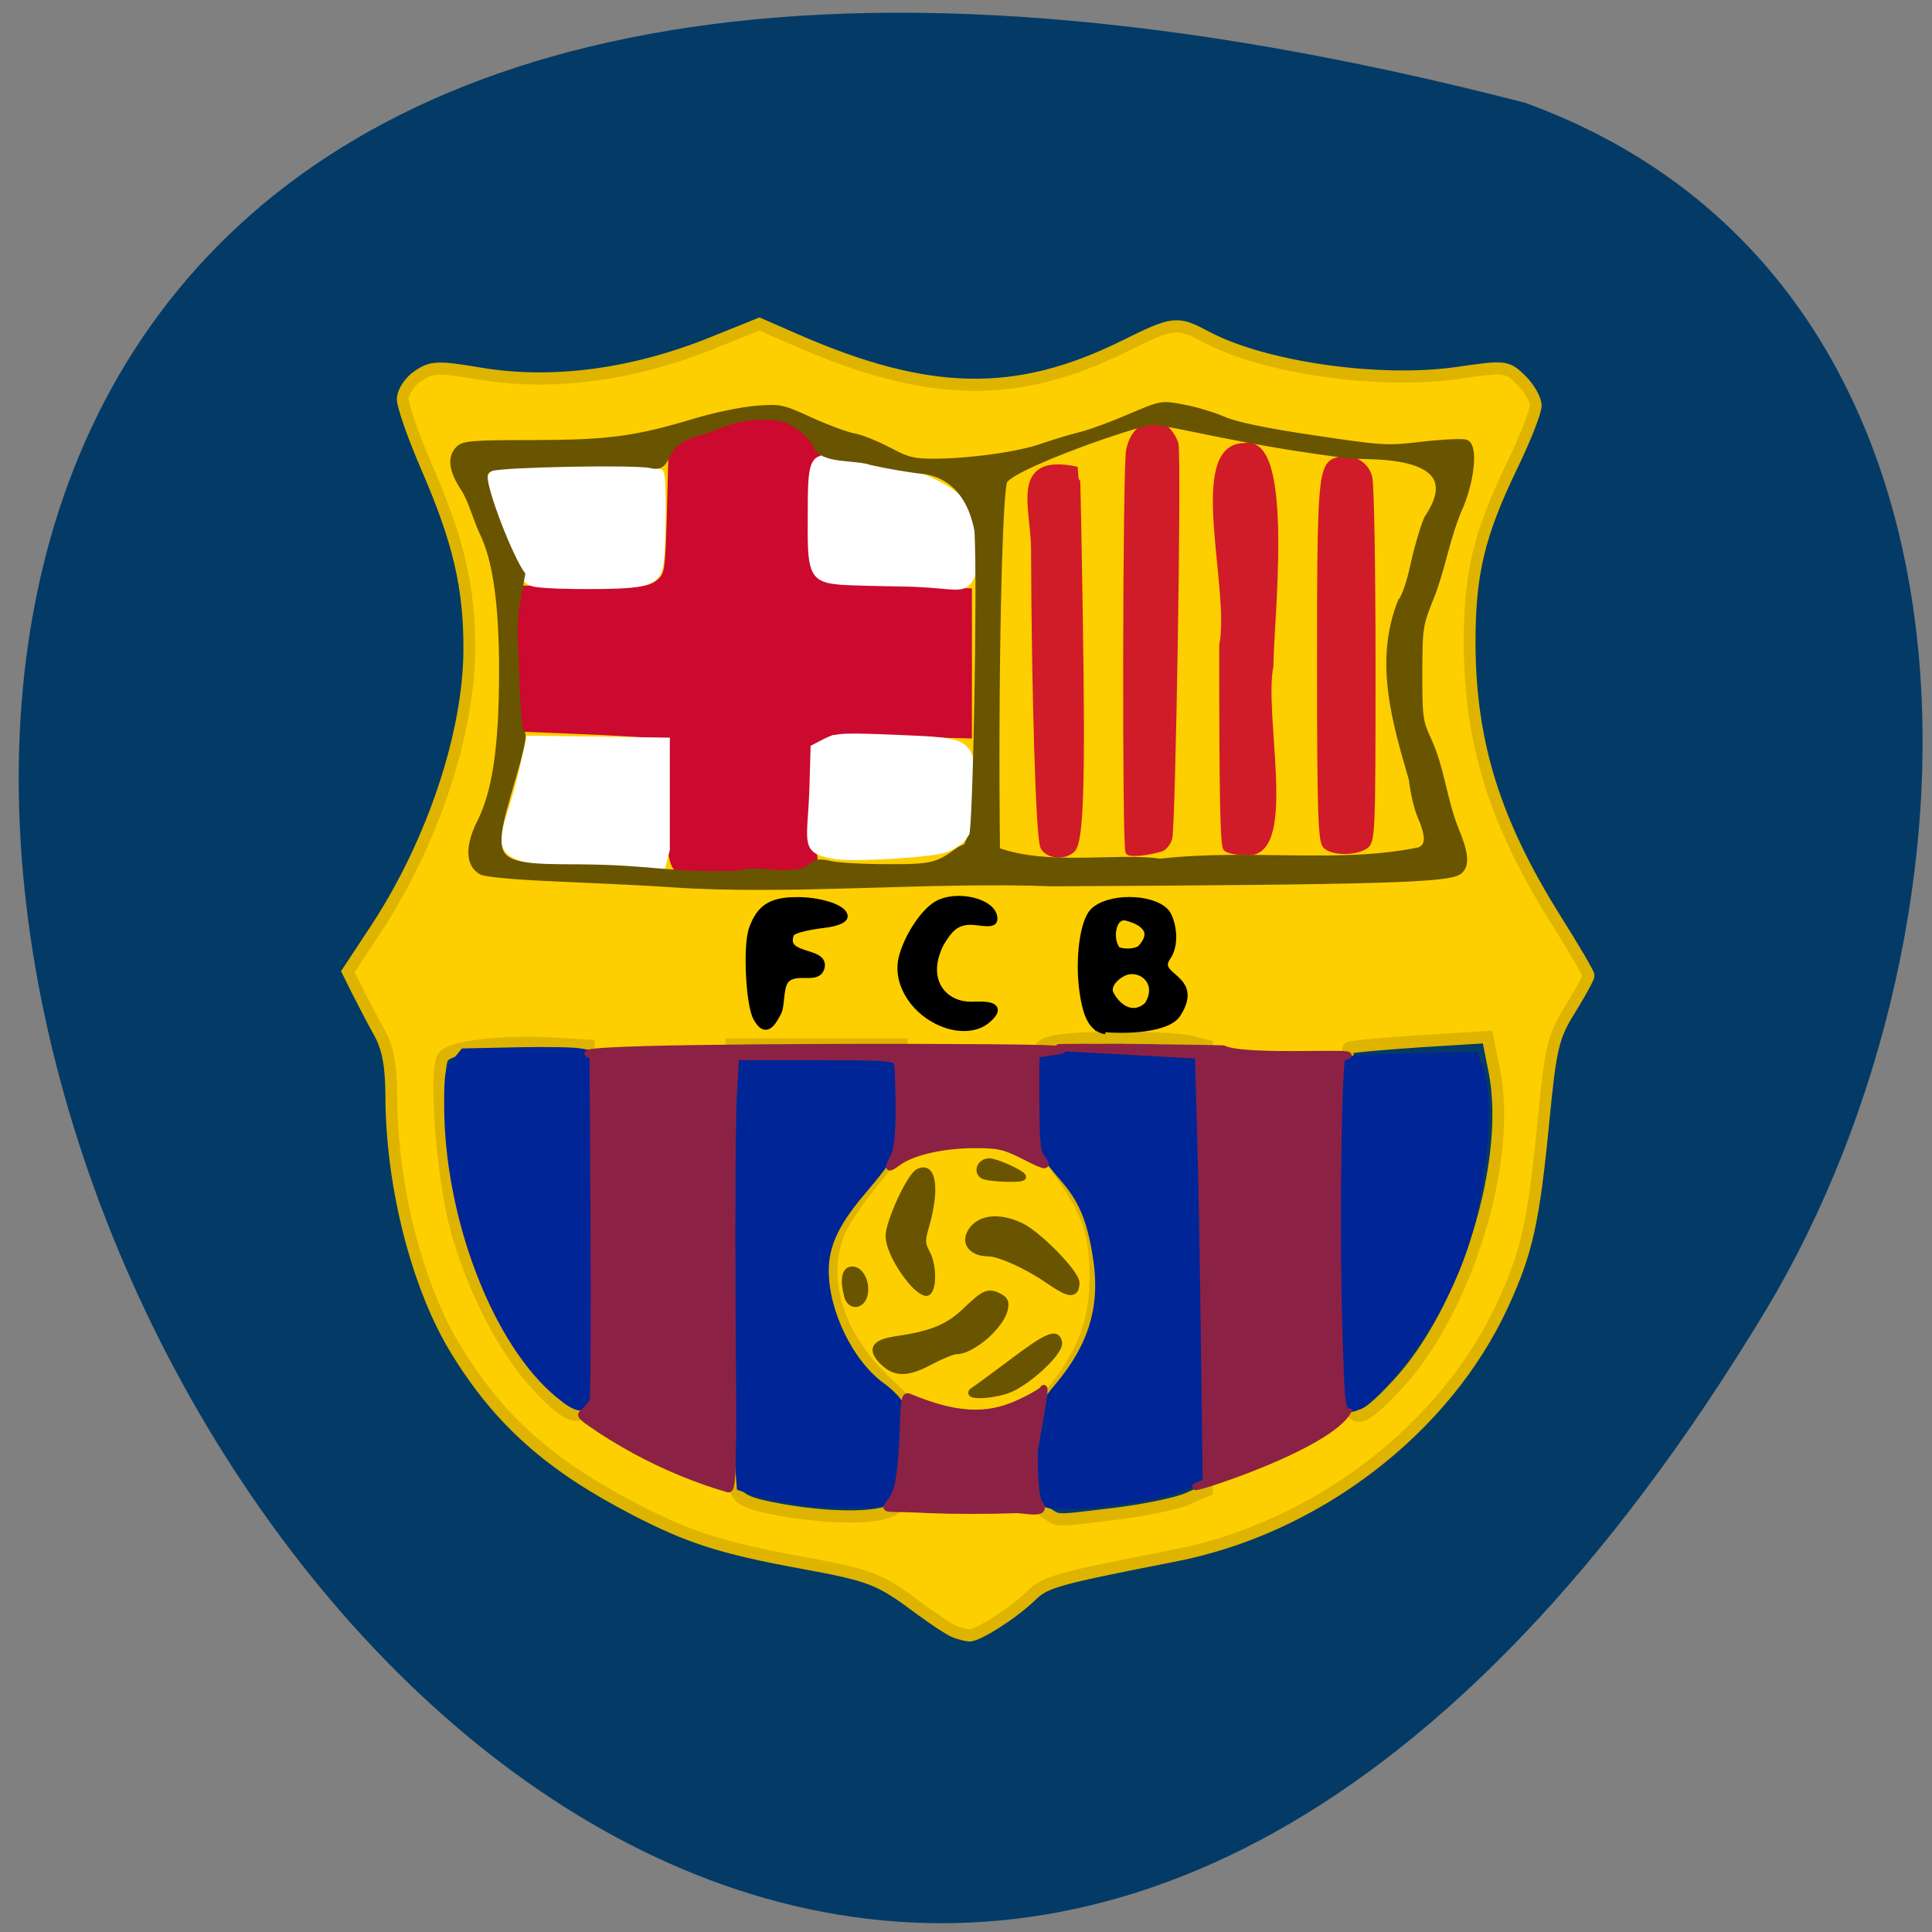 <svg xmlns="http://www.w3.org/2000/svg" viewBox="0 0 48 48"><rect x="0" y="0" width="48" height="48" fill="#808080" stroke="none"/><path d="m 37.895 2.555 c -70.46 -18.215 -25.543 82.26 5.98 29.992 c 5.762 -9.602 6.164 -25.578 -5.98 -29.992" fill="#033b66"/><path d="m 126.74 215.74 c -0.677 -0.254 -2.862 -1.649 -4.893 -3.108 c -5.614 -4.04 -6.641 -4.419 -16.492 -6.173 c -11.01 -1.966 -15.487 -3.362 -23.02 -7.146 c -11.796 -5.92 -18.72 -11.882 -24.727 -21.311 c -5.417 -8.52 -9 -22.03 -9.04 -34.14 c -0.022 -4.228 -0.481 -6.512 -1.682 -8.605 c -0.896 -1.565 -2.228 -4.04 -2.993 -5.497 l -1.354 -2.643 l 3.779 -5.539 c 7.973 -11.692 13.08 -26.491 13.08 -37.886 c 0 -8.309 -1.507 -14.482 -5.942 -24.377 c -1.813 -4.059 -3.298 -8.14 -3.298 -9.09 c 0 -0.93 0.939 -2.326 2.097 -3.087 c 1.9 -1.247 2.752 -1.29 8.585 -0.338 c 10.09 1.649 21.407 0.19 32.591 -4.228 l 6.225 -2.431 l 5.199 2.199 c 18.261 7.696 30.494 7.928 45.37 0.825 c 7.03 -3.362 7.361 -3.383 11.555 -1.226 c 8.02 4.102 24.03 6.3 34.797 4.778 c 6.619 -0.93 6.837 -0.909 8.803 0.951 c 1.114 1.057 2.031 2.6 2.031 3.425 c 0 0.825 -1.442 4.376 -3.189 7.886 c -4.74 9.472 -6.03 14.757 -5.985 24.292 c 0.087 13.256 3.517 23.848 11.992 36.914 c 2.49 3.827 4.522 7.188 4.522 7.463 c 0 0.275 -1.158 2.326 -2.578 4.546 c -2.337 3.636 -2.687 5.074 -3.67 14.821 c -1.376 13.7 -2.272 17.611 -5.614 24.694 c -7.929 16.787 -25.863 30.11 -45.588 33.827 c -16.601 3.15 -17.934 3.51 -19.943 5.412 c -2.447 2.304 -7.427 5.391 -8.585 5.307 c -0.437 -0.021 -1.354 -0.254 -2.031 -0.507 m -8.02 -16.871 c 0.306 -0.444 0.786 -3.721 1.114 -7.273 l 0.568 -6.427 l -3.713 -3.467 c -6.247 -5.856 -8.563 -13.51 -5.942 -19.641 c 0.633 -1.459 2.84 -4.609 4.893 -6.998 l 3.757 -4.376 v -13.785 h -23.613 v 28.859 c 0 15.878 0.218 29.683 0.502 30.677 c 0.371 1.395 1.42 1.987 4.675 2.643 c 8.388 1.67 16.601 1.586 17.759 -0.19 m 30.3 1.036 c 3.954 -0.465 8.432 -1.353 9.983 -1.987 l 2.774 -1.184 v -59.684 l -2.163 -0.529 c -2.862 -0.719 -16.405 -0.74 -19.244 -0.021 c -2.184 0.55 -2.228 0.677 -2.228 6.956 c 0 6.089 0.153 6.596 2.949 10.296 c 4.107 5.37 5.221 8.457 5.199 14.419 c -0.022 5.751 -1.573 9.873 -5.592 14.884 c -2.359 2.96 -2.556 3.636 -2.556 9.577 c 0 5.222 0.262 6.554 1.442 7.231 c 1.748 1.036 0.896 1.036 9.437 0.042 m -72.65 -17.188 c 0.743 -4.884 0.786 -18.246 0.153 -33.34 l -0.546 -12.347 l -4.959 -0.275 c -7.34 -0.402 -14.308 0.423 -15.269 1.797 c -1.245 1.86 -0.153 15.962 1.769 22.897 c 2.315 8.309 6.881 16.787 11.599 21.544 c 4.806 4.884 6.488 4.82 7.252 -0.254 m 111.86 -0.211 c 9.546 -9.937 15.946 -30 13.434 -42.11 l -0.939 -4.546 l -9.48 0.571 c -5.221 0.338 -9.633 0.719 -9.808 0.888 c -0.612 0.634 -1.114 40.34 -0.568 44.842 c 0.743 5.983 1.922 6.03 7.361 0.359" transform="matrix(0.179 0 0 0.185 1.028 0.623)" fill="#fdcf00" stroke="#deb400" stroke-width="1.634"/><g transform="scale(0.188)"><g fill="#002596" stroke="#002596"><path d="m 73.813 184.29 c -8.271 -6.792 -14.667 -23.458 -14.667 -38.25 c 0 -4.083 0.083 -4.604 1.063 -5.75 l 1.063 -1.292 l 6.979 -0.146 c 3.833 -0.083 7.625 -0.021 8.417 0.146 l 1.458 0.271 l -0.042 22.17 c -0.021 12.208 -0.167 22.688 -0.354 23.313 c -0.458 1.708 -1.417 1.604 -3.917 -0.458" stroke-width="0.897"/><g stroke-width="0.889"><path d="m 105.54 198.42 c -2.313 -0.333 -5 -0.896 -5.958 -1.25 l -1.771 -0.625 l -0.292 -3.75 c -0.396 -5.104 -0.438 -33.04 -0.083 -43.896 l 0.292 -8.771 h 20.08 l 0.271 1.396 c 0.146 0.771 0.271 3.354 0.271 5.75 c 0 4.917 -0.063 5.063 -4.667 10.542 c -3.271 3.896 -4.604 6.813 -4.604 10.06 c -0.021 5.5 3.271 12.229 7.417 15.25 c 1.25 0.896 2.396 2.104 2.521 2.667 c 0.354 1.375 -0.875 11.896 -1.458 12.479 c -0.729 0.729 -7.479 0.833 -12.02 0.146"/><path d="m 137.96 198.56 c -0.667 -0.813 -1.188 -7.792 -0.792 -10.438 c 0.25 -1.688 0.813 -2.729 2.729 -5 c 4.417 -5.271 5.979 -10.479 5 -16.833 c -0.75 -4.979 -1.896 -7.75 -4.375 -10.563 c -1.167 -1.333 -2.375 -2.875 -2.646 -3.417 c -0.583 -1.083 -0.729 -12 -0.167 -12.354 c 0.188 -0.125 2.375 -0.458 4.875 -0.75 c 3.521 -0.417 5.708 -0.417 9.708 0 c 2.854 0.292 5.313 0.667 5.458 0.833 c 0.167 0.167 0.438 12.667 0.625 27.771 l 0.313 27.458 l -1.75 1 c -3.25 1.833 -17.917 3.625 -18.979 2.292"/><path d="m 177.88 185.79 c -0.271 -0.479 -0.542 -23.04 -0.396 -35.23 c 0.104 -10.313 0.104 -10.333 1.104 -10.583 c 0.542 -0.125 4.438 -0.292 8.667 -0.354 l 7.708 -0.125 l 0.396 1.083 c 0.979 2.625 1.188 5.5 0.771 10.292 c -0.792 9.04 -2.25 14.5 -5.625 21.04 c -4.188 8.104 -11.375 16.02 -12.625 13.875"/></g></g><g fill="#8b2245" stroke="#8b2245" stroke-width="0.889"><path d="m 159.38 195.88 l -0.229 -18.396 c -0.125 -10.1 -0.354 -22.792 -0.521 -28.21 l -0.271 -9.813 l -18.1 -1 c -2.792 -0.146 12.958 -0.063 21.375 0.125 c 2.979 1.5 20.417 0.125 15.75 1.146 c -0.521 0.521 -0.813 21.563 -0.479 34.04 c 0.333 11.875 0.375 12.438 1.229 12.75 c -3.146 5.354 -25.875 12.02 -18.75 9.354"/><path d="m 91.83 195.31 c -4.583 -1.75 -8.5 -3.75 -12.583 -6.417 c -3.896 -2.646 -2.167 -1.438 -0.896 -3.75 c 0.146 -0.563 0.188 -11.08 0.125 -23.375 l -0.125 -22.313 c -5.875 -0.979 28.15 -1.083 42.21 -1.063 c 16.542 0.042 21.563 0.167 19.333 0.5 l -2.979 0.438 v 6.333 c 0 4.875 0.146 6.542 0.646 7.208 c 1.104 1.458 0.792 1.438 -2.229 -0.104 c -2.604 -1.313 -3.333 -1.479 -6.542 -1.479 c -4.104 0 -8.167 0.917 -10.04 2.271 c -1.458 1.042 -1.521 0.979 -0.604 -0.771 c 0.458 -0.917 0.646 -2.75 0.646 -6.5 c 0 -2.854 -0.104 -5.521 -0.25 -5.917 c -0.25 -0.604 -1.604 -0.708 -10.792 -0.708 h -10.521 l -0.292 5.02 c -0.167 2.771 -0.25 15.625 -0.167 28.583 c 0.146 20.729 0.083 23.563 -0.5 23.521 c -1.688 -0.479 -3.083 -0.979 -4.438 -1.479"/><path d="m 122.77 199.52 c -8.583 -0.458 -4.938 0.688 -4.083 -3.354 c 0.313 -1.479 0.604 -4.75 0.667 -7.25 c 0.083 -3.875 0.208 -4.542 0.771 -4.313 c 6.083 2.542 10.208 2.792 14.458 0.854 c 1.521 -0.688 2.979 -1.521 3.25 -1.854 c 0.708 -1.396 -1.146 7.833 -1.146 8.292 c 0.021 3.708 0.208 5.958 0.583 6.625 c 1.438 1.813 -1.75 1 -2.958 1 c -4 0.146 -8.271 0.125 -11.542 0"/></g><path d="m 89.5 114.71 c -0.833 -0.563 -1.313 -4.917 -1.354 -11.938 l -0.021 -5.417 l -2.354 -0.271 c -1.292 -0.146 -5.583 -0.396 -9.563 -0.542 l -7.208 -0.292 l -0.25 -9.229 c -0.146 -5.063 -0.229 -9.208 -0.188 -9.208 c 0.042 0 3.396 0.104 7.479 0.229 c 8.188 0.271 10 0.063 11.375 -1.313 c 0.854 -0.875 0.958 -1.583 1.167 -9.06 l 0.208 -8.125 l 1.125 -0.563 c 3.313 -1.625 9.646 -3.708 11.25 -3.708 c 2.02 0 5.438 1.729 6.458 3.292 c 0.521 0.813 0.521 1.333 -0.042 3.625 c -0.792 3.146 -0.917 11.5 -0.229 13.292 c 0.25 0.688 1.021 1.438 1.688 1.688 c 0.667 0.25 5.208 0.583 10.08 0.729 l 8.875 0.292 v 18.938 l -18.17 -0.458 l -2.667 2.292 v 6.167 c 0 3.396 0.146 6.813 0.313 7.583 c 0.25 1.104 0.146 1.5 -0.438 1.75 c -1.208 0.521 -16.813 0.75 -17.542 0.25" fill="#cc092f" stroke="#cc092f" stroke-width="0.895"/><g fill="#d01b29" stroke="#d01b29"><path d="m 141.67 112.25 c 1.083 -1.042 1.333 -8.458 1 -29.979 c -0.167 -11.06 -0.354 -20.15 -0.396 -20.17 c -8.292 -1.771 -5.708 4.667 -5.583 10.188 c 0.063 19.646 0.646 38.583 1.229 39.625 c 0.625 1.146 2.729 1.313 3.75 0.333" stroke-width="0.871"/><path d="m 149.17 112.56 c -0.458 -0.438 -0.375 -50.729 0.083 -53.04 c 0.438 -2.188 1.75 -3.438 3.625 -3.438 c 1 0 2.146 1.625 2.417 2.563 c 0.438 1.5 -0.375 50.604 -0.813 52.12 c -0.188 0.625 -0.667 1.229 -1.104 1.354 c -1.792 0.521 -3.917 0.729 -4.208 0.438" stroke-width="0.87"/><path d="m 162.08 112.1 c -0.396 -0.396 -0.521 -6.938 -0.521 -26.813 c 1.5 -7.313 -4.375 -26.292 2.875 -26.292 c 6.25 -1.375 3.417 23.417 3.417 29 c -1.313 6.458 3.167 24.604 -2.875 24.604 c -1.292 0 -2.604 -0.229 -2.896 -0.5" stroke-width="0.872"/><path d="m 175.25 111.71 c -0.604 -0.583 -0.729 -4.896 -0.729 -24.08 c 0 -24.542 0.146 -26.19 2.313 -26.75 c 1.833 -0.479 3.604 0.479 4.04 2.208 c 0.25 0.875 0.438 12.06 0.438 24.854 c 0 22.542 -0.042 23.271 -1.021 23.854 c -1.375 0.833 -4.167 0.771 -5.04 -0.083" stroke-width="0.941"/></g><g stroke="#000"><path d="m 100.08 134.48 c -0.979 -1.688 -1.354 -9.437 -0.583 -11.646 c 0.979 -2.75 2.396 -3.688 5.625 -3.729 c 3.083 -0.063 6.354 0.979 6.354 2 c 0 0.354 -1.021 0.771 -2.354 0.938 c -1.292 0.167 -4.438 0.583 -4.729 1.354 c -1.229 3.375 4.583 2.229 4.04 4.417 c -0.396 1.667 -2.917 0.229 -4.438 1.396 c -1.125 0.854 -0.75 3.521 -1.271 4.542 c -1.104 2.146 -1.729 2.333 -2.646 0.729" stroke-width="1.095"/><path d="m 124.9 135.33 c -3.917 -1.396 -6.458 -5.25 -5.688 -8.646 c 0.625 -2.667 2.771 -6.02 4.563 -7.104 c 2.583 -1.563 7.563 -0.375 7.563 1.833 c 0 0.542 -0.438 0.625 -2.167 0.396 c -2.792 -0.375 -3.687 0.896 -4.875 2.813 c -2.521 4.938 0.396 8.354 4.229 8.229 c 3.042 -0.146 3.625 0.438 1.938 1.896 c -1.271 1.125 -3.438 1.354 -5.563 0.583" stroke-width="0.95"/><path d="m 146.13 136.21 c -1.688 -0.292 -2.542 -1.792 -3.02 -5.333 c -0.563 -4.146 0.083 -9.06 1.375 -10.375 c 1.917 -1.979 7.604 -1.979 9.521 0 c 0.75 0.771 1.604 4.02 0.229 5.979 c -1.958 2.792 4.542 2.562 1.333 7.521 c -1.417 2.208 -8.06 2.25 -10.75 1.771 m 6.854 -2.896 c 2.02 -3.146 -1.063 -5.479 -3.313 -4.313 c -1.438 0.771 -2.104 1.958 -1.625 2.854 c 1.292 2.333 3.354 2.938 4.938 1.458 m -0.979 -7.438 c 2.604 -2.708 -0.396 -3.875 -1.771 -4.229 c -2.02 -0.521 -2.5 3.104 -1.229 4.417 c 1.063 0.313 2.146 0.271 3 -0.188" stroke-width="0.951"/></g><g fill="#fff" stroke="#fff"><path d="m 69.54 113.5 c -3.104 -0.792 -3.458 -1.896 -2 -6.167 c 0.479 -1.417 1.229 -4.167 1.667 -6.104 l 0.771 -3.542 l 18.08 0.25 v 14.354 l -0.542 2.125 c -5.375 1.438 -12.479 0.354 -17.979 -0.917" stroke-width="0.924"/><path d="m 72.46 77.27 c -2.604 -0.167 -2.708 -0.229 -3.917 -2.229 c -1.646 -2.688 -3.292 -7.125 -3.667 -9.875 c -0.271 -1.938 -0.188 -2.271 0.646 -2.708 c 1.417 -0.729 21.25 -0.667 21.75 0.063 c 0.396 0.604 0.313 10.5 -0.104 12.396 c -0.417 1.875 -1.833 2.375 -7.188 2.458 c -2.667 0.042 -6.06 0 -7.521 -0.104" stroke-width="0.91"/><g stroke-width="0.936"><path d="m 110.96 76.79 c -3.333 -0.271 -3.771 -1.063 -3.75 -6.938 c 0.021 -6.229 -0.104 -8.813 1.313 -9.146 c 4.667 -1.146 15.313 2.333 18.19 5.208 c 1.958 1.958 3.104 9.104 1.042 11.1 c -1 0.938 -2.729 0.104 -8.563 0.021 c -3.396 -0.042 -7.104 -0.146 -8.229 -0.229"/><path d="m 110.4 113.06 c -4.375 -0.708 -3.188 -1.479 -2.958 -9.188 l 0.146 -5.02 l 1.563 -0.813 c 1.396 -0.708 2.292 -0.75 9.417 -0.458 c 9.875 0.417 9.75 0.333 9.875 7.04 c 0.083 4.938 -0.521 6.271 -3.438 7.542 c -1.438 0.625 -12 1.333 -14.604 0.896"/></g></g><g fill="#695400" stroke="#695400" stroke-width="0.889"><path d="m 120.81 169.73 c -1.833 -1.979 -3.333 -4.854 -3.333 -6.375 c 0 -1.854 2.75 -7.833 3.875 -8.438 c 1.938 -1.063 2.396 2.229 0.979 7.167 c -0.542 1.875 -0.542 2.25 0.167 3.583 c 0.854 1.604 0.854 4.854 -0.021 5.146 c -0.271 0.083 -1.021 -0.396 -1.667 -1.083"/><path d="m 140.9 170.58 c -0.375 -0.125 -1.521 -0.813 -2.542 -1.521 c -2.708 -1.854 -6.333 -3.479 -7.813 -3.479 c -1.875 0 -2.979 -1.146 -2.396 -2.458 c 0.958 -2.104 3.667 -2.542 6.75 -1.083 c 2.313 1.104 7.313 6.208 7.313 7.5 c 0 1.042 -0.396 1.375 -1.313 1.042"/><path d="m 116.83 180.08 c -1.813 -1.708 -1.354 -2.604 1.521 -3.042 c 4.854 -0.708 7 -1.583 9.396 -3.917 c 2.396 -2.292 2.917 -2.5 4.375 -1.708 c 0.688 0.375 0.833 0.75 0.604 1.667 c -0.542 2.208 -4.292 5.438 -6.333 5.438 c -0.458 0 -1.958 0.604 -3.333 1.333 c -3.042 1.646 -4.646 1.708 -6.229 0.229"/><path d="m 128.69 183.75 c 0.458 -0.292 2.75 -1.979 5.083 -3.729 c 4.667 -3.521 5.938 -4.04 6.146 -2.563 c 0.167 1.146 -3.667 4.813 -6.313 6.04 c -2.042 0.938 -6.354 1.167 -4.917 0.25"/><path d="m 129.9 155.33 c -0.854 -0.542 -0.271 -1.813 0.833 -1.813 c 0.917 0 4.417 1.604 4.417 2.02 c 0 0.375 -4.625 0.208 -5.25 -0.208"/><path d="m 112 171.27 c -0.563 -2.125 -0.333 -3.458 0.625 -3.458 c 1.104 0 1.958 1.771 1.583 3.313 c -0.375 1.458 -1.833 1.563 -2.208 0.146"/><path d="m 88.75 116.81 c -2.563 -0.188 -9.02 -0.5 -14.375 -0.729 c -5.833 -0.229 -10.125 -0.604 -10.708 -0.917 c -1.708 -0.917 -1.771 -3.333 -0.188 -6.479 c 2.02 -4.02 2.896 -9.875 2.917 -19.708 c 0.021 -9.146 -0.833 -15.12 -2.625 -18.688 c -0.896 -1.958 -1.438 -4.208 -2.479 -5.813 c -1.542 -2.354 -1.75 -4.02 -0.646 -5.125 c 0.625 -0.646 1.958 -0.75 9.875 -0.75 c 10 -0.021 13.521 -0.5 21.479 -2.896 c 2.396 -0.729 5.917 -1.458 7.792 -1.625 c 3.313 -0.271 3.521 -0.229 7.333 1.521 c 2.167 0.979 4.729 1.938 5.688 2.104 c 0.958 0.167 3.02 1 4.604 1.833 c 2.438 1.313 3.271 1.521 5.896 1.521 c 4.792 0 11.333 -0.896 14.479 -2.02 c 1.583 -0.542 3.854 -1.229 5.063 -1.521 c 1.208 -0.292 4.104 -1.354 6.417 -2.354 c 4.208 -1.792 4.229 -1.813 7.04 -1.271 c 1.563 0.271 3.979 1 5.375 1.604 c 1.708 0.729 5.521 1.521 11.958 2.479 c 9.125 1.354 9.625 1.396 14.375 0.833 c 2.708 -0.313 5.271 -0.417 5.688 -0.271 c 1.208 0.479 0.667 5.292 -1 8.896 c -1.542 3.667 -2.208 7.854 -3.563 11.271 c -1.583 3.938 -1.604 4.125 -1.625 10.271 c 0 5.938 0.063 6.375 1.25 8.938 c 1.729 3.813 2.02 7.958 3.604 11.813 c 1.25 3.02 1.396 4.583 0.479 5.354 c -1.333 1.125 -10.02 1.375 -53.708 1.604 c -16.271 -0.625 -34.833 1.208 -50.42 0.125 m 64.65 -2.896 c 11.896 -1.333 23.625 0.688 34.19 -1.5 c 1.313 -0.5 1.375 -1.833 0.229 -4.5 c -0.479 -1.083 -1 -3.292 -1.167 -4.938 c -2.063 -7.167 -4.688 -15.396 -1.458 -23.479 c 0.458 -0.458 1.188 -2.542 1.667 -4.833 c 0.479 -2.208 1.292 -4.979 1.813 -6.146 c 6.188 -9.187 -8.146 -8.146 -10.167 -8.354 c -14.854 -1.875 -22.25 -4.125 -26.15 -4.458 c -1.875 0 -18.938 5.938 -19.667 7.896 c -0.688 1.813 -1.229 26.333 -0.958 48.813 c 6.792 2.521 16.1 0.646 21.667 1.521 m -46.21 0.646 c 0.667 -0.625 1.146 -0.688 2.583 -0.354 c 0.958 0.229 4.333 0.417 7.5 0.417 c 5.979 0.021 6.604 -0.146 9.646 -2.354 c 5.563 -2.604 -1.063 2.208 1.625 -1.875 c 0.5 -1.104 1.104 -32.813 0.708 -40.25 c -1.292 -7.04 -5.937 -7.833 -7.229 -7.979 c -1.646 -0.167 -4.729 -0.688 -6.833 -1.167 c -2.104 -0.729 -6.5 -0.146 -7.271 -2.146 c -0.271 -0.708 -1.333 -1.854 -2.375 -2.563 c -1.604 -1.063 -2.354 -1.271 -4.813 -1.271 c -2.396 0 -3.792 0.354 -7.875 1.979 c -6.229 1.313 -3.833 5.146 -6.854 4.396 c -1.917 -0.458 -19.1 -0.146 -20.979 0.375 c -0.667 0.188 -1 0.625 -1 1.271 c 0 1.958 3.25 10.438 4.958 12.854 c -0.625 3.625 -1.25 5.292 -0.854 10.917 c 0.188 6.604 0.417 9.771 0.771 9.979 c 0.375 0.229 0 2.063 -1.333 6.583 c -3.188 10.792 -2.792 11.271 8.833 11.271 c 10.583 0.083 11.771 1.167 21.17 0.833 c 2.563 -0.854 7.5 0.875 9.625 -0.917"/></g></g></svg>